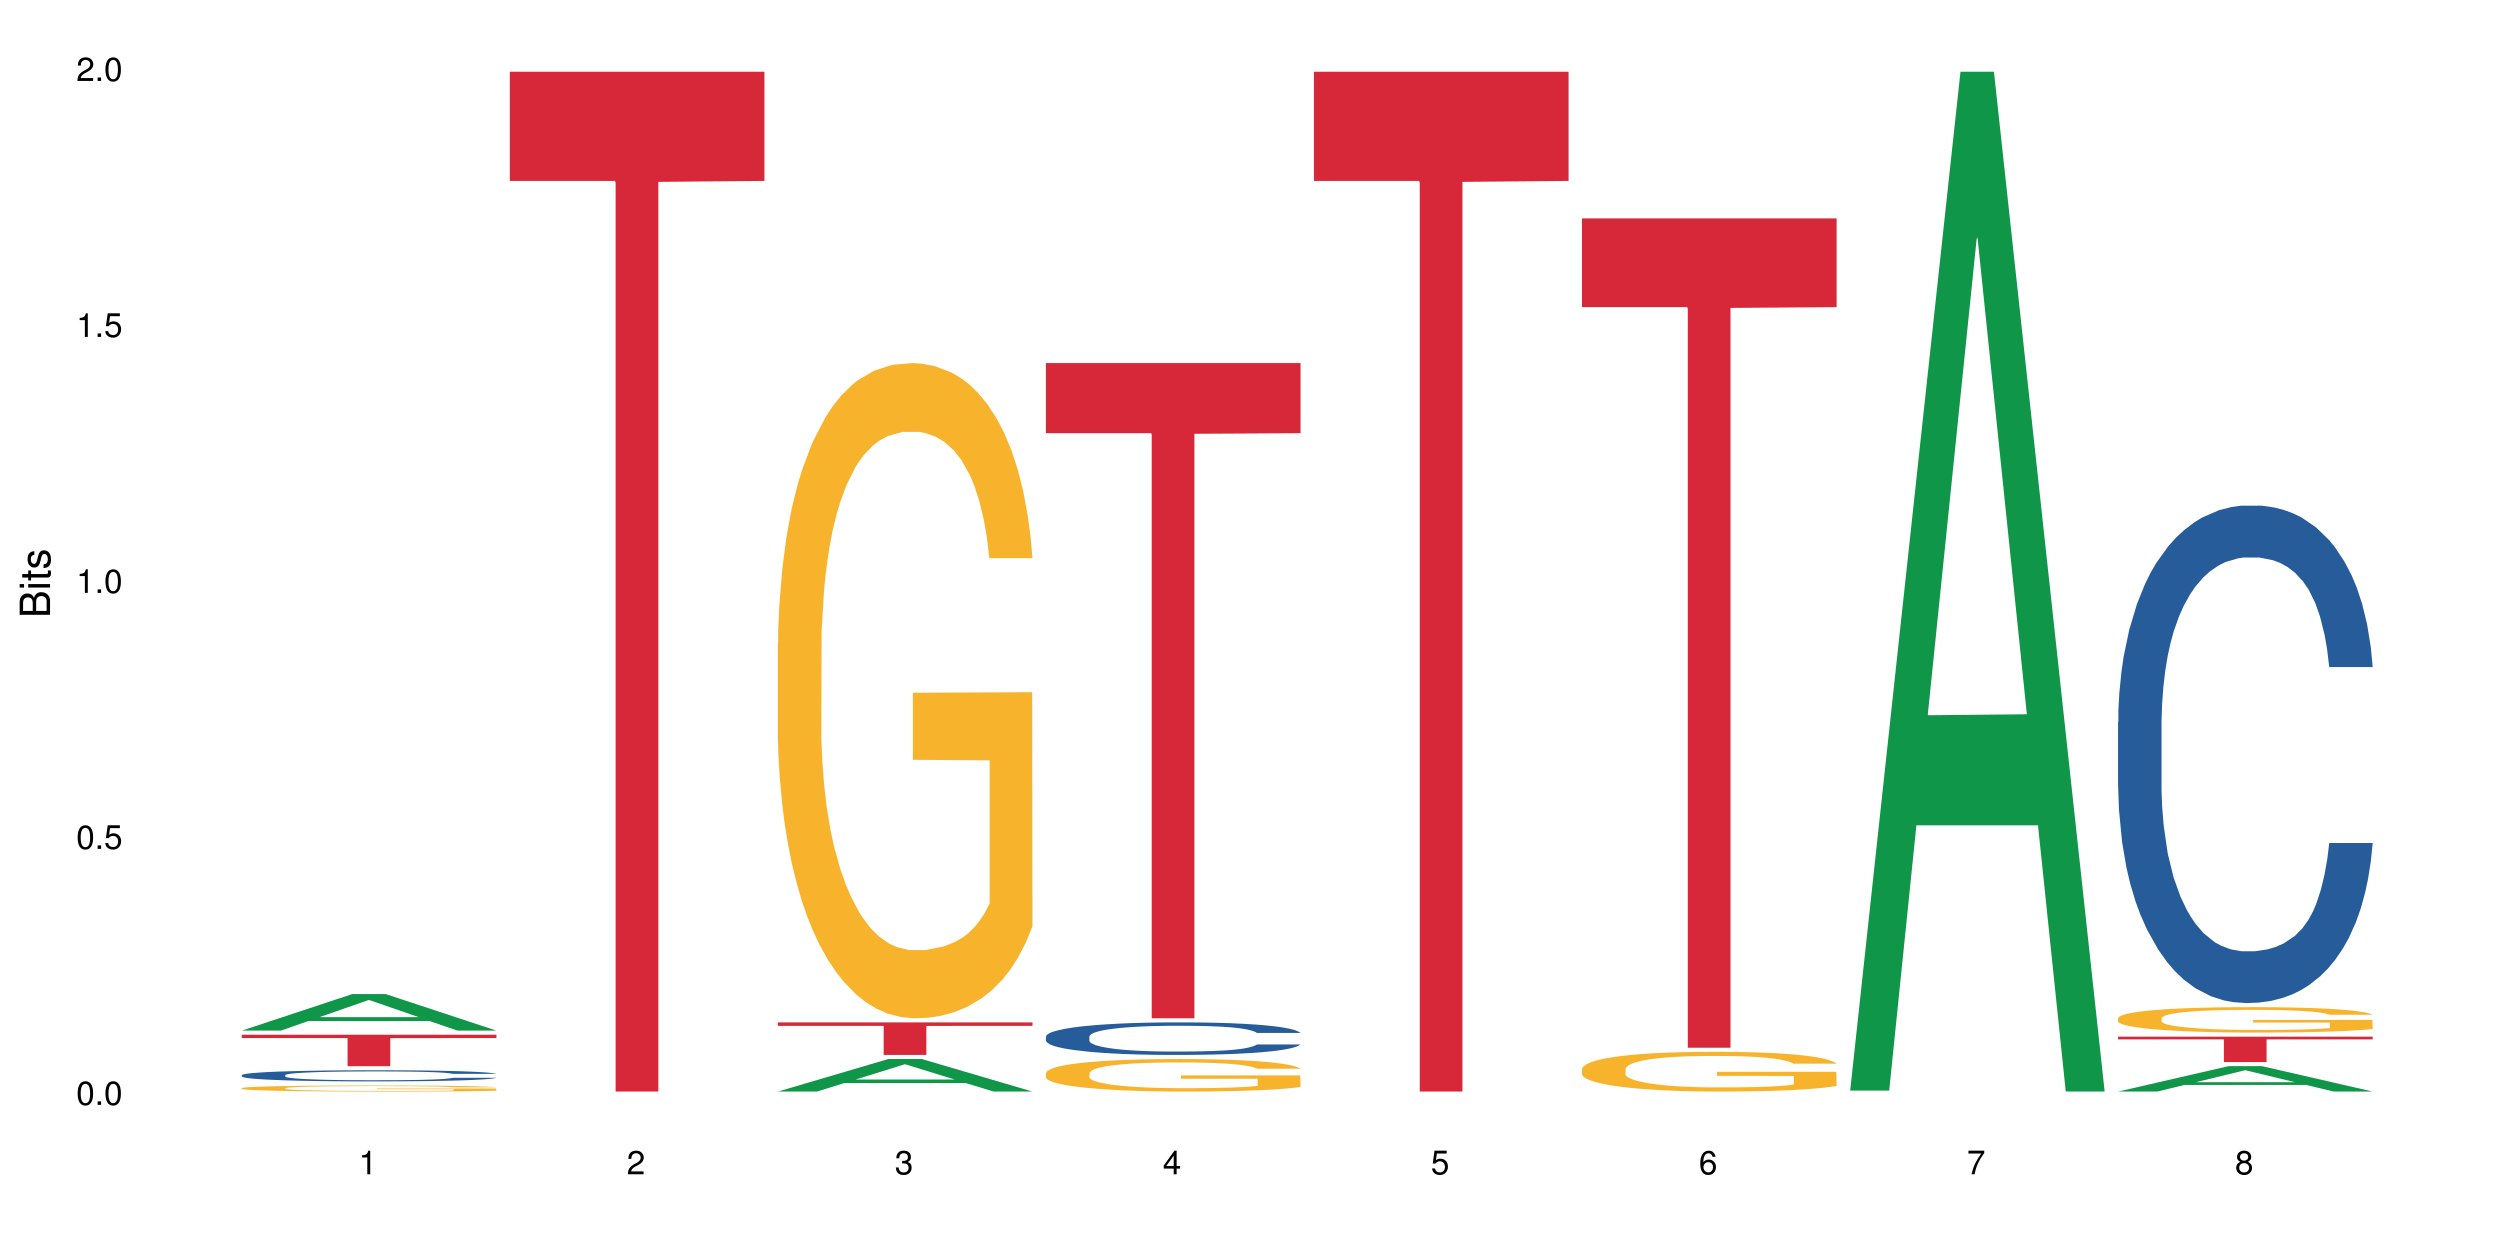<?xml version="1.0" encoding="UTF-8"?>
<svg xmlns="http://www.w3.org/2000/svg" xmlns:xlink="http://www.w3.org/1999/xlink" width="720pt" height="360pt" viewBox="0 0 720 360" version="1.1">
<defs>
<g>
<symbol overflow="visible" id="glyph0-0">
<path style="stroke:none;" d=""/>
</symbol>
<symbol overflow="visible" id="glyph0-1">
<path style="stroke:none;" d="M 2.641 -6.797 C 2 -6.797 1.422 -6.531 1.078 -6.047 C 0.641 -5.453 0.406 -4.547 0.406 -3.297 C 0.406 -1 1.188 0.219 2.641 0.219 C 4.078 0.219 4.859 -1 4.859 -3.234 C 4.859 -4.562 4.656 -5.438 4.203 -6.047 C 3.844 -6.531 3.281 -6.797 2.641 -6.797 Z M 2.641 -6.047 C 3.547 -6.047 4 -5.125 4 -3.312 C 4 -1.375 3.562 -0.484 2.625 -0.484 C 1.734 -0.484 1.281 -1.422 1.281 -3.281 C 1.281 -5.141 1.734 -6.047 2.641 -6.047 Z M 2.641 -6.047 "/>
</symbol>
<symbol overflow="visible" id="glyph0-2">
<path style="stroke:none;" d="M 1.828 -1 L 0.828 -1 L 0.828 0 L 1.828 0 Z M 1.828 -1 "/>
</symbol>
<symbol overflow="visible" id="glyph0-3">
<path style="stroke:none;" d="M 4.562 -6.797 L 1.062 -6.797 L 0.547 -3.094 L 1.328 -3.094 C 1.719 -3.562 2.047 -3.734 2.578 -3.734 C 3.484 -3.734 4.062 -3.109 4.062 -2.094 C 4.062 -1.125 3.484 -0.531 2.578 -0.531 C 1.828 -0.531 1.375 -0.906 1.188 -1.672 L 0.328 -1.672 C 0.453 -1.109 0.547 -0.844 0.75 -0.594 C 1.125 -0.078 1.828 0.219 2.594 0.219 C 3.969 0.219 4.922 -0.781 4.922 -2.219 C 4.922 -3.562 4.031 -4.484 2.719 -4.484 C 2.25 -4.484 1.859 -4.359 1.469 -4.062 L 1.734 -5.969 L 4.562 -5.969 Z M 4.562 -6.797 "/>
</symbol>
<symbol overflow="visible" id="glyph0-4">
<path style="stroke:none;" d="M 2.484 -4.844 L 2.484 0 L 3.328 0 L 3.328 -6.797 L 2.766 -6.797 C 2.469 -5.75 2.281 -5.609 0.984 -5.453 L 0.984 -4.844 Z M 2.484 -4.844 "/>
</symbol>
<symbol overflow="visible" id="glyph0-5">
<path style="stroke:none;" d="M 4.859 -0.828 L 1.281 -0.828 C 1.359 -1.391 1.672 -1.75 2.5 -2.234 L 3.469 -2.75 C 4.406 -3.266 4.906 -3.969 4.906 -4.812 C 4.906 -5.375 4.672 -5.906 4.266 -6.266 C 3.859 -6.625 3.375 -6.797 2.719 -6.797 C 1.859 -6.797 1.219 -6.5 0.844 -5.922 C 0.609 -5.562 0.5 -5.125 0.484 -4.438 L 1.328 -4.438 C 1.359 -4.906 1.406 -5.188 1.531 -5.406 C 1.75 -5.812 2.188 -6.062 2.703 -6.062 C 3.469 -6.062 4.031 -5.516 4.031 -4.781 C 4.031 -4.25 3.719 -3.797 3.125 -3.438 L 2.234 -2.938 C 0.812 -2.141 0.406 -1.5 0.328 0 L 4.859 0 Z M 4.859 -0.828 "/>
</symbol>
<symbol overflow="visible" id="glyph0-6">
<path style="stroke:none;" d="M 2.125 -3.125 L 2.578 -3.125 C 3.516 -3.125 3.984 -2.703 3.984 -1.891 C 3.984 -1.031 3.469 -0.531 2.578 -0.531 C 1.656 -0.531 1.203 -0.984 1.156 -1.969 L 0.312 -1.969 C 0.344 -1.422 0.438 -1.078 0.609 -0.766 C 0.953 -0.109 1.625 0.219 2.547 0.219 C 3.953 0.219 4.859 -0.609 4.859 -1.906 C 4.859 -2.766 4.516 -3.25 3.703 -3.516 C 4.344 -3.766 4.656 -4.25 4.656 -4.938 C 4.656 -6.109 3.875 -6.797 2.578 -6.797 C 1.203 -6.797 0.484 -6.047 0.453 -4.609 L 1.297 -4.609 C 1.312 -5.016 1.344 -5.25 1.453 -5.453 C 1.641 -5.828 2.062 -6.062 2.594 -6.062 C 3.344 -6.062 3.797 -5.625 3.797 -4.906 C 3.797 -4.422 3.609 -4.141 3.25 -3.984 C 3.016 -3.891 2.719 -3.844 2.125 -3.844 Z M 2.125 -3.125 "/>
</symbol>
<symbol overflow="visible" id="glyph0-7">
<path style="stroke:none;" d="M 3.141 -1.625 L 3.141 0 L 3.984 0 L 3.984 -1.625 L 4.984 -1.625 L 4.984 -2.391 L 3.984 -2.391 L 3.984 -6.797 L 3.359 -6.797 L 0.266 -2.516 L 0.266 -1.625 Z M 3.141 -2.391 L 1 -2.391 L 3.141 -5.359 Z M 3.141 -2.391 "/>
</symbol>
<symbol overflow="visible" id="glyph0-8">
<path style="stroke:none;" d="M 4.781 -5.031 C 4.609 -6.141 3.891 -6.797 2.844 -6.797 C 2.094 -6.797 1.422 -6.438 1.031 -5.828 C 0.609 -5.172 0.406 -4.344 0.406 -3.094 C 0.406 -1.953 0.578 -1.234 0.984 -0.625 C 1.359 -0.078 1.953 0.219 2.703 0.219 C 3.984 0.219 4.922 -0.734 4.922 -2.078 C 4.922 -3.344 4.062 -4.234 2.844 -4.234 C 2.172 -4.234 1.641 -3.969 1.281 -3.469 C 1.281 -5.125 1.828 -6.047 2.797 -6.047 C 3.391 -6.047 3.797 -5.672 3.938 -5.031 Z M 2.734 -3.484 C 3.547 -3.484 4.062 -2.922 4.062 -2 C 4.062 -1.156 3.484 -0.531 2.703 -0.531 C 1.922 -0.531 1.328 -1.188 1.328 -2.047 C 1.328 -2.891 1.906 -3.484 2.734 -3.484 Z M 2.734 -3.484 "/>
</symbol>
<symbol overflow="visible" id="glyph0-9">
<path style="stroke:none;" d="M 4.984 -6.797 L 0.438 -6.797 L 0.438 -5.969 L 4.109 -5.969 C 2.5 -3.656 1.828 -2.234 1.328 0 L 2.219 0 C 2.594 -2.172 3.453 -4.047 4.984 -6.094 Z M 4.984 -6.797 "/>
</symbol>
<symbol overflow="visible" id="glyph0-10">
<path style="stroke:none;" d="M 3.75 -3.578 C 4.453 -4 4.688 -4.344 4.688 -4.984 C 4.688 -6.047 3.844 -6.797 2.641 -6.797 C 1.438 -6.797 0.594 -6.047 0.594 -4.984 C 0.594 -4.359 0.828 -4.016 1.516 -3.578 C 0.734 -3.203 0.359 -2.641 0.359 -1.891 C 0.359 -0.641 1.297 0.219 2.641 0.219 C 3.984 0.219 4.922 -0.641 4.922 -1.875 C 4.922 -2.641 4.531 -3.203 3.75 -3.578 Z M 2.641 -6.047 C 3.359 -6.047 3.812 -5.625 3.812 -4.969 C 3.812 -4.344 3.344 -3.922 2.641 -3.922 C 1.922 -3.922 1.453 -4.344 1.453 -4.984 C 1.453 -5.625 1.922 -6.047 2.641 -6.047 Z M 2.641 -3.203 C 3.484 -3.203 4.062 -2.672 4.062 -1.875 C 4.062 -1.062 3.484 -0.531 2.625 -0.531 C 1.797 -0.531 1.219 -1.078 1.219 -1.875 C 1.219 -2.672 1.797 -3.203 2.641 -3.203 Z M 2.641 -3.203 "/>
</symbol>
<symbol overflow="visible" id="glyph1-0">
<path style="stroke:none;" d=""/>
</symbol>
<symbol overflow="visible" id="glyph1-1">
<path style="stroke:none;" d="M 0 -0.953 L 0 -4.891 C 0 -5.719 -0.234 -6.344 -0.734 -6.797 C -1.188 -7.234 -1.812 -7.469 -2.5 -7.469 C -3.547 -7.469 -4.188 -7 -4.625 -5.875 C -4.984 -6.672 -5.641 -7.094 -6.531 -7.094 C -7.156 -7.094 -7.734 -6.859 -8.141 -6.391 C -8.562 -5.938 -8.75 -5.344 -8.75 -4.5 L -8.75 -0.953 Z M -4.984 -2.062 L -7.766 -2.062 L -7.766 -4.219 C -7.766 -4.844 -7.688 -5.203 -7.453 -5.5 C -7.219 -5.812 -6.859 -5.969 -6.375 -5.969 C -5.906 -5.969 -5.531 -5.812 -5.297 -5.5 C -5.062 -5.203 -4.984 -4.844 -4.984 -4.219 Z M -0.984 -2.062 L -4 -2.062 L -4 -4.781 C -4 -5.328 -3.859 -5.688 -3.578 -5.953 C -3.297 -6.219 -2.922 -6.359 -2.484 -6.359 C -2.062 -6.359 -1.688 -6.219 -1.406 -5.953 C -1.109 -5.688 -0.984 -5.328 -0.984 -4.781 Z M -0.984 -2.062 "/>
</symbol>
<symbol overflow="visible" id="glyph1-2">
<path style="stroke:none;" d="M -6.281 -1.797 L -6.281 -0.797 L 0 -0.797 L 0 -1.797 Z M -8.75 -1.797 L -8.75 -0.797 L -7.484 -0.797 L -7.484 -1.797 Z M -8.75 -1.797 "/>
</symbol>
<symbol overflow="visible" id="glyph1-3">
<path style="stroke:none;" d="M -6.281 -3.047 L -6.281 -2.016 L -8.016 -2.016 L -8.016 -1.016 L -6.281 -1.016 L -6.281 -0.172 L -5.469 -0.172 L -5.469 -1.016 L -0.719 -1.016 C -0.078 -1.016 0.281 -1.453 0.281 -2.234 C 0.281 -2.469 0.25 -2.719 0.188 -3.047 L -0.641 -3.047 C -0.609 -2.922 -0.594 -2.766 -0.594 -2.562 C -0.594 -2.141 -0.719 -2.016 -1.156 -2.016 L -5.469 -2.016 L -5.469 -3.047 Z M -6.281 -3.047 "/>
</symbol>
<symbol overflow="visible" id="glyph1-4">
<path style="stroke:none;" d="M -4.531 -5.25 C -5.766 -5.25 -6.469 -4.422 -6.469 -2.969 C -6.469 -1.516 -5.719 -0.562 -4.547 -0.562 C -3.562 -0.562 -3.094 -1.062 -2.734 -2.562 L -2.516 -3.484 C -2.344 -4.188 -2.094 -4.469 -1.625 -4.469 C -1.047 -4.469 -0.641 -3.875 -0.641 -3 C -0.641 -2.453 -0.797 -2 -1.062 -1.75 C -1.25 -1.594 -1.422 -1.531 -1.875 -1.469 L -1.875 -0.406 C -0.422 -0.453 0.281 -1.266 0.281 -2.922 C 0.281 -4.5 -0.5 -5.516 -1.719 -5.516 C -2.656 -5.516 -3.172 -4.984 -3.469 -3.734 L -3.703 -2.766 C -3.891 -1.953 -4.156 -1.609 -4.594 -1.609 C -5.172 -1.609 -5.547 -2.125 -5.547 -2.938 C -5.547 -3.75 -5.203 -4.172 -4.531 -4.203 Z M -4.531 -5.25 "/>
</symbol>
</g>
</defs>
<g id="surface1532">
<rect x="0" y="0" width="720" height="360" style="fill:rgb(100%,100%,100%);fill-opacity:1;stroke:none;"/>
<path style=" stroke:none;fill-rule:nonzero;fill:rgb(6.275%,58.824%,28.235%);fill-opacity:1;" d="M 69.629 296.809 L 69.707 296.801 L 101.441 286.297 L 111.078 286.297 L 142.965 296.82 L 131.762 296.82 L 123.77 294.074 L 88.746 294.074 L 80.91 296.809 L 69.629 296.809 L 92.117 292.938 L 120.559 292.926 L 106.375 288.02 L 106.219 288.008 L 106.062 288.039 L 92.039 292.926 L 92.117 292.938 Z M 69.629 296.809 "/>
<path style=" stroke:none;fill-rule:nonzero;fill:rgb(14.51%,36.078%,60%);fill-opacity:1;" d="M 69.629 309.633 L 69.719 309.629 L 69.719 309.559 L 69.988 309.449 L 70.613 309.309 L 71.238 309.211 L 72.848 309.039 L 75.086 308.871 L 77.41 308.742 L 79.109 308.664 L 80.629 308.605 L 84.117 308.5 L 86.355 308.441 L 88.77 308.395 L 91.719 308.344 L 93.867 308.312 L 98.695 308.266 L 102.273 308.246 L 105.047 308.238 L 111.039 308.238 L 114.613 308.25 L 117.207 308.266 L 120.07 308.289 L 122.484 308.312 L 126.688 308.379 L 130.445 308.461 L 132.145 308.508 L 134.828 308.598 L 136.883 308.688 L 138.316 308.762 L 139.926 308.871 L 141.355 309.004 L 142.43 309.152 L 142.965 309.277 L 130.445 309.277 L 129.82 309.16 L 129.102 309.07 L 127.762 308.949 L 126.422 308.863 L 124.543 308.781 L 122.844 308.723 L 120.516 308.668 L 118.461 308.633 L 116.312 308.605 L 114.258 308.59 L 110.32 308.57 L 105.762 308.57 L 104.062 308.578 L 100.574 308.602 L 98.695 308.621 L 96.012 308.664 L 94.133 308.699 L 91.898 308.758 L 90.379 308.809 L 88.5 308.887 L 87.16 308.953 L 85.637 309.051 L 84.742 309.121 L 83.938 309.207 L 83.223 309.301 L 82.688 309.406 L 82.328 309.512 L 82.148 309.617 L 82.148 310.074 L 82.328 310.18 L 82.777 310.301 L 83.938 310.48 L 85.637 310.637 L 87.605 310.758 L 89.484 310.848 L 90.559 310.887 L 91.988 310.934 L 94.223 310.992 L 97.445 311.051 L 99.32 311.074 L 102.184 311.098 L 105.137 311.109 L 109.07 311.109 L 112.559 311.098 L 114.883 311.086 L 117.297 311.062 L 120.605 311.012 L 122.664 310.965 L 124.453 310.91 L 125.793 310.852 L 126.688 310.805 L 128.031 310.715 L 129.102 310.617 L 129.906 310.512 L 130.445 310.414 L 142.965 310.414 L 142.43 310.531 L 141.625 310.645 L 140.82 310.73 L 139.566 310.832 L 138.137 310.922 L 136.078 311.027 L 134.379 311.094 L 132.145 311.168 L 130.086 311.223 L 127.852 311.273 L 124.543 311.332 L 122.395 311.359 L 120.07 311.387 L 117.297 311.41 L 113.809 311.43 L 110.055 311.441 L 106.566 311.445 L 102.809 311.441 L 100.035 311.43 L 96.371 311.402 L 91.809 311.348 L 88.5 311.293 L 85.906 311.238 L 83.672 311.18 L 81.168 311.098 L 77.945 310.969 L 75.98 310.871 L 74.637 310.789 L 73.117 310.676 L 72.043 310.57 L 70.793 310.406 L 69.898 310.199 L 69.629 310.039 Z M 69.629 309.633 "/>
<path style=" stroke:none;fill-rule:nonzero;fill:rgb(96.863%,70.196%,16.863%);fill-opacity:1;" d="M 69.629 313.371 L 69.719 313.371 L 69.719 313.34 L 70.078 313.266 L 70.973 313.168 L 72.133 313.086 L 73.387 313.023 L 74.191 312.988 L 75.531 312.941 L 76.695 312.906 L 79.645 312.836 L 83.402 312.77 L 85.461 312.738 L 87.785 312.711 L 91.094 312.684 L 92.613 312.672 L 97.266 312.645 L 102.543 312.629 L 108.355 312.625 L 111.039 312.625 L 114.703 312.633 L 119.711 312.652 L 122.574 312.668 L 124.809 312.684 L 127.137 312.703 L 129.996 312.734 L 132.68 312.773 L 134.828 312.812 L 136.973 312.859 L 138.762 312.91 L 140.281 312.965 L 141.625 313.031 L 142.43 313.09 L 142.965 313.145 L 130.535 313.145 L 129.82 313.09 L 129.016 313.047 L 127.672 312.992 L 126.332 312.953 L 124.988 312.926 L 122.484 312.883 L 120.34 312.859 L 117.656 312.836 L 115.062 312.82 L 112.109 312.812 L 110.32 312.809 L 105.582 312.809 L 101.289 312.82 L 98.785 312.832 L 96.996 312.844 L 94.492 312.867 L 92.973 312.887 L 89.395 312.949 L 87.605 312.996 L 86.621 313.023 L 85.371 313.074 L 84.477 313.117 L 83.492 313.18 L 82.953 313.227 L 82.238 313.336 L 82.148 313.621 L 82.418 313.684 L 82.953 313.75 L 83.672 313.805 L 84.742 313.867 L 85.816 313.914 L 87.695 313.977 L 89.305 314.016 L 90.559 314.043 L 92.973 314.086 L 93.957 314.102 L 96.281 314.129 L 98.695 314.152 L 101.648 314.172 L 103.883 314.18 L 107.461 314.188 L 112.02 314.188 L 117.387 314.18 L 120.785 314.168 L 123.109 314.152 L 124.633 314.145 L 126.508 314.125 L 127.852 314.109 L 129.102 314.09 L 130.625 314.066 L 130.625 313.684 L 108.535 313.684 L 108.535 313.504 L 142.875 313.5 L 142.965 314.125 L 141.086 314.168 L 138.762 314.211 L 136.527 314.242 L 134.199 314.27 L 130.891 314.301 L 128.207 314.316 L 124.094 314.34 L 120.34 314.355 L 116.402 314.363 L 112.914 314.367 L 108.801 314.371 L 105.137 314.367 L 101.199 314.359 L 98.07 314.344 L 95.207 314.328 L 92.344 314.309 L 88.77 314.273 L 86.441 314.246 L 84.027 314.215 L 81.613 314.176 L 79.469 314.133 L 78.035 314.098 L 76.605 314.059 L 75.086 314.012 L 73.652 313.957 L 72.582 313.91 L 71.598 313.852 L 70.883 313.801 L 70.164 313.727 L 69.809 313.672 L 69.629 313.621 Z M 69.629 313.371 "/>
<path style=" stroke:none;fill-rule:nonzero;fill:rgb(83.922%,15.686%,22.353%);fill-opacity:1;" d="M 69.629 298 L 142.965 298 L 142.965 298.969 L 112.402 298.977 L 112.402 307.059 L 100.105 307.059 L 100.105 298.984 L 99.926 298.969 L 69.629 298.969 Z M 69.629 298 "/>
<path style=" stroke:none;fill-rule:nonzero;fill:rgb(83.922%,15.686%,22.353%);fill-opacity:1;" d="M 146.824 20.664 L 220.16 20.664 L 220.16 52.102 L 189.598 52.379 L 189.598 314.371 L 177.301 314.371 L 177.301 52.652 L 177.121 52.102 L 146.824 52.102 Z M 146.824 20.664 "/>
<path style=" stroke:none;fill-rule:nonzero;fill:rgb(6.275%,58.824%,28.235%);fill-opacity:1;" d="M 224.02 314.363 L 224.098 314.352 L 255.832 305 L 265.469 305 L 297.355 314.371 L 286.152 314.371 L 278.16 311.926 L 243.141 311.926 L 235.305 314.363 L 224.02 314.363 L 246.508 310.914 L 274.949 310.902 L 260.77 306.531 L 260.609 306.523 L 260.453 306.551 L 246.43 310.902 L 246.508 310.914 Z M 224.02 314.363 "/>
<path style=" stroke:none;fill-rule:nonzero;fill:rgb(96.863%,70.196%,16.863%);fill-opacity:1;" d="M 224.02 185.387 L 224.109 185.215 L 224.109 181.766 L 224.469 174.012 L 225.363 163.324 L 226.523 154.535 L 227.777 147.645 L 228.582 144.023 L 229.926 138.855 L 231.086 135.062 L 234.039 127.309 L 237.793 120.07 L 239.852 116.965 L 242.176 114.035 L 245.484 110.762 L 247.004 109.555 L 251.656 106.797 L 256.934 105.074 L 262.746 104.559 L 265.43 104.73 L 269.098 105.418 L 274.105 107.316 L 276.965 109.039 L 279.203 110.762 L 281.527 113.004 L 284.391 116.449 L 287.074 120.586 L 289.219 124.723 L 291.367 129.891 L 293.152 135.406 L 294.676 141.438 L 296.016 148.676 L 296.82 154.711 L 297.355 160.742 L 284.926 160.742 L 284.211 154.711 L 283.406 150.055 L 282.062 144.367 L 280.723 140.23 L 279.383 136.957 L 276.875 132.477 L 274.73 129.719 L 272.047 127.309 L 269.453 125.754 L 266.504 124.723 L 264.715 124.379 L 259.973 124.379 L 255.68 125.582 L 253.176 126.961 L 251.387 128.34 L 248.883 130.926 L 247.363 132.992 L 246.469 134.371 L 243.785 139.715 L 241.996 144.539 L 241.016 147.816 L 239.762 152.984 L 238.867 157.641 L 237.883 164.531 L 237.348 169.703 L 236.633 181.422 L 236.543 212.445 L 236.809 218.992 L 237.348 226.059 L 238.062 232.262 L 239.137 238.812 L 240.207 243.809 L 242.086 250.531 L 243.695 255.012 L 244.949 257.941 L 247.363 262.594 L 248.348 264.145 L 250.672 267.246 L 253.086 269.66 L 256.039 271.73 L 258.273 272.762 L 261.852 273.625 L 266.414 273.625 L 271.777 272.59 L 275.176 271.211 L 277.504 269.832 L 279.023 268.625 L 280.902 266.73 L 282.242 265.008 L 283.496 263.113 L 285.016 260.184 L 285.016 218.992 L 262.926 218.82 L 262.926 199.52 L 297.27 199.344 L 297.355 266.73 L 295.48 271.383 L 293.152 275.863 L 290.918 279.312 L 288.594 282.242 L 285.285 285.516 L 282.602 287.586 L 278.488 289.996 L 274.73 291.547 L 270.797 292.582 L 267.309 293.098 L 263.195 293.27 L 259.527 292.926 L 255.59 291.895 L 252.461 290.516 L 249.598 288.789 L 246.738 286.551 L 243.16 282.93 L 240.836 280 L 238.422 276.383 L 236.004 272.074 L 233.859 267.422 L 232.43 263.801 L 230.996 259.664 L 229.477 254.496 L 228.047 248.637 L 226.973 243.293 L 225.988 237.262 L 225.273 231.574 L 224.559 223.816 L 224.199 217.613 L 224.02 212.27 Z M 224.02 185.387 "/>
<path style=" stroke:none;fill-rule:nonzero;fill:rgb(83.922%,15.686%,22.353%);fill-opacity:1;" d="M 224.02 294.449 L 297.355 294.449 L 297.355 295.453 L 266.793 295.461 L 266.793 303.82 L 254.496 303.82 L 254.496 295.473 L 254.316 295.453 L 224.02 295.453 Z M 224.02 294.449 "/>
<path style=" stroke:none;fill-rule:nonzero;fill:rgb(14.51%,36.078%,60%);fill-opacity:1;" d="M 301.219 298.527 L 301.305 298.52 L 301.305 298.312 L 301.574 297.988 L 302.199 297.578 L 302.828 297.293 L 304.438 296.789 L 306.672 296.301 L 308.996 295.926 L 310.695 295.703 L 312.219 295.531 L 315.707 295.215 L 317.941 295.051 L 320.355 294.906 L 323.309 294.758 L 325.453 294.672 L 330.285 294.535 L 333.859 294.477 L 336.633 294.449 L 342.625 294.449 L 346.203 294.484 L 348.797 294.527 L 351.656 294.598 L 354.074 294.672 L 358.277 294.863 L 362.031 295.102 L 363.73 295.238 L 366.414 295.504 L 368.473 295.762 L 369.902 295.984 L 371.512 296.301 L 372.945 296.688 L 374.016 297.125 L 374.555 297.492 L 362.031 297.492 L 361.406 297.148 L 360.691 296.883 L 359.348 296.531 L 358.008 296.285 L 356.129 296.035 L 354.43 295.871 L 352.105 295.711 L 350.047 295.605 L 347.902 295.531 L 345.844 295.48 L 341.91 295.426 L 337.348 295.426 L 335.648 295.445 L 332.16 295.512 L 330.285 295.574 L 327.602 295.691 L 325.723 295.805 L 323.484 295.977 L 321.965 296.121 L 320.086 296.344 L 318.746 296.539 L 317.227 296.824 L 316.332 297.039 L 315.527 297.277 L 314.812 297.559 L 314.273 297.859 L 313.918 298.176 L 313.738 298.484 L 313.738 299.812 L 313.918 300.121 L 314.363 300.48 L 315.527 301.004 L 317.227 301.457 L 319.195 301.816 L 321.07 302.074 L 322.145 302.195 L 323.574 302.332 L 325.812 302.504 L 329.031 302.672 L 330.91 302.742 L 333.77 302.809 L 336.723 302.844 L 340.656 302.844 L 344.145 302.809 L 346.473 302.766 L 348.887 302.699 L 352.195 302.555 L 354.25 302.418 L 356.039 302.254 L 357.383 302.09 L 358.277 301.953 L 359.617 301.688 L 360.691 301.398 L 361.496 301.098 L 362.031 300.805 L 374.555 300.805 L 374.016 301.148 L 373.211 301.484 L 372.406 301.73 L 371.156 302.031 L 369.723 302.297 L 367.668 302.598 L 365.969 302.793 L 363.73 303.008 L 361.676 303.172 L 359.438 303.316 L 356.129 303.488 L 353.984 303.574 L 351.656 303.648 L 348.887 303.719 L 345.398 303.777 L 341.641 303.812 L 338.152 303.82 L 334.398 303.805 L 331.625 303.77 L 327.957 303.691 L 323.398 303.539 L 320.086 303.375 L 317.496 303.215 L 315.258 303.043 L 312.754 302.809 L 309.535 302.434 L 307.566 302.141 L 306.227 301.902 L 304.707 301.57 L 303.633 301.27 L 302.379 300.789 L 301.484 300.18 L 301.219 299.711 Z M 301.219 298.527 "/>
<path style=" stroke:none;fill-rule:nonzero;fill:rgb(96.863%,70.196%,16.863%);fill-opacity:1;" d="M 301.219 309.016 L 301.305 309.004 L 301.305 308.836 L 301.664 308.449 L 302.559 307.918 L 303.723 307.48 L 304.973 307.141 L 305.777 306.961 L 307.121 306.703 L 308.281 306.516 L 311.234 306.129 L 314.988 305.77 L 317.047 305.617 L 319.371 305.473 L 322.68 305.309 L 324.203 305.25 L 328.852 305.113 L 334.129 305.027 L 339.941 305 L 342.625 305.008 L 346.293 305.043 L 351.301 305.137 L 354.164 305.223 L 356.398 305.309 L 358.723 305.418 L 361.586 305.59 L 364.27 305.797 L 366.414 306 L 368.562 306.258 L 370.352 306.531 L 371.871 306.832 L 373.211 307.191 L 374.016 307.492 L 374.555 307.789 L 362.121 307.789 L 361.406 307.492 L 360.602 307.258 L 359.262 306.977 L 357.918 306.773 L 356.578 306.609 L 354.074 306.387 L 351.926 306.25 L 349.242 306.129 L 346.648 306.055 L 343.699 306 L 341.91 305.984 L 337.168 305.984 L 332.875 306.043 L 330.371 306.113 L 328.586 306.18 L 326.078 306.309 L 324.559 306.414 L 323.664 306.48 L 320.98 306.746 L 319.195 306.984 L 318.211 307.148 L 316.957 307.406 L 316.062 307.637 L 315.078 307.977 L 314.543 308.234 L 313.828 308.816 L 313.738 310.355 L 314.008 310.684 L 314.543 311.035 L 315.258 311.34 L 316.332 311.668 L 317.406 311.914 L 319.281 312.25 L 320.895 312.473 L 322.145 312.617 L 324.559 312.848 L 325.543 312.926 L 327.867 313.078 L 330.285 313.199 L 333.234 313.301 L 335.469 313.352 L 339.047 313.395 L 343.609 313.395 L 348.977 313.344 L 352.375 313.273 L 354.699 313.207 L 356.219 313.148 L 358.098 313.055 L 359.438 312.969 L 360.691 312.875 L 362.211 312.727 L 362.211 310.684 L 340.121 310.676 L 340.121 309.715 L 374.465 309.707 L 374.555 313.055 L 372.676 313.285 L 370.352 313.508 L 368.113 313.676 L 365.789 313.824 L 362.48 313.984 L 359.797 314.09 L 355.684 314.207 L 351.926 314.285 L 347.992 314.336 L 344.504 314.363 L 340.391 314.371 L 336.723 314.355 L 332.789 314.301 L 329.656 314.234 L 326.797 314.148 L 323.934 314.035 L 320.355 313.855 L 318.031 313.711 L 315.617 313.531 L 313.203 313.316 L 311.055 313.086 L 309.625 312.906 L 308.191 312.703 L 306.672 312.445 L 305.242 312.156 L 304.168 311.891 L 303.184 311.59 L 302.469 311.309 L 301.754 310.922 L 301.395 310.613 L 301.219 310.348 Z M 301.219 309.016 "/>
<path style=" stroke:none;fill-rule:nonzero;fill:rgb(83.922%,15.686%,22.353%);fill-opacity:1;" d="M 301.219 104.559 L 374.555 104.559 L 374.555 124.758 L 343.988 124.934 L 343.988 293.27 L 331.691 293.27 L 331.691 125.113 L 331.516 124.758 L 301.219 124.758 Z M 301.219 104.559 "/>
<path style=" stroke:none;fill-rule:nonzero;fill:rgb(83.922%,15.686%,22.353%);fill-opacity:1;" d="M 378.414 20.664 L 451.75 20.664 L 451.75 52.102 L 421.184 52.379 L 421.184 314.371 L 408.887 314.371 L 408.887 52.652 L 408.711 52.102 L 378.414 52.102 Z M 378.414 20.664 "/>
<path style=" stroke:none;fill-rule:nonzero;fill:rgb(96.863%,70.196%,16.863%);fill-opacity:1;" d="M 455.609 307.824 L 455.699 307.812 L 455.699 307.602 L 456.055 307.133 L 456.949 306.484 L 458.113 305.949 L 459.367 305.531 L 460.172 305.312 L 461.512 305 L 462.676 304.77 L 465.625 304.297 L 469.383 303.859 L 471.438 303.672 L 473.766 303.492 L 477.074 303.293 L 478.594 303.219 L 483.246 303.055 L 488.52 302.949 L 494.336 302.918 L 497.016 302.926 L 500.684 302.969 L 505.691 303.086 L 508.555 303.188 L 510.789 303.293 L 513.117 303.43 L 515.977 303.641 L 518.66 303.891 L 520.805 304.141 L 522.953 304.453 L 524.742 304.789 L 526.262 305.156 L 527.605 305.594 L 528.41 305.961 L 528.945 306.328 L 516.516 306.328 L 515.797 305.961 L 514.992 305.68 L 513.652 305.332 L 512.309 305.082 L 510.969 304.883 L 508.465 304.613 L 506.316 304.445 L 503.637 304.297 L 501.043 304.203 L 498.09 304.141 L 496.301 304.121 L 491.562 304.121 L 487.27 304.191 L 484.766 304.277 L 482.977 304.359 L 480.473 304.516 L 478.953 304.645 L 478.059 304.727 L 475.375 305.051 L 473.586 305.344 L 472.602 305.543 L 471.348 305.855 L 470.457 306.141 L 469.473 306.559 L 468.934 306.871 L 468.219 307.582 L 468.129 309.465 L 468.398 309.863 L 468.934 310.293 L 469.648 310.668 L 470.723 311.066 L 471.797 311.367 L 473.676 311.777 L 475.285 312.047 L 476.535 312.227 L 478.953 312.508 L 479.934 312.602 L 482.262 312.793 L 484.676 312.938 L 487.625 313.062 L 489.863 313.125 L 493.441 313.18 L 498 313.18 L 503.367 313.117 L 506.766 313.031 L 509.09 312.949 L 510.609 312.875 L 512.488 312.762 L 513.832 312.656 L 515.082 312.539 L 516.602 312.363 L 516.602 309.863 L 494.512 309.852 L 494.512 308.68 L 528.855 308.672 L 528.945 312.762 L 527.066 313.043 L 524.742 313.312 L 522.508 313.523 L 520.18 313.703 L 516.871 313.898 L 514.188 314.027 L 510.074 314.172 L 506.316 314.266 L 502.383 314.328 L 498.895 314.359 L 494.781 314.371 L 491.113 314.352 L 487.18 314.285 L 484.051 314.203 L 481.188 314.098 L 478.324 313.961 L 474.746 313.742 L 472.422 313.566 L 470.008 313.344 L 467.594 313.086 L 465.445 312.801 L 464.016 312.582 L 462.586 312.332 L 461.066 312.016 L 459.633 311.66 L 458.559 311.336 L 457.578 310.973 L 456.859 310.625 L 456.145 310.156 L 455.789 309.777 L 455.609 309.453 Z M 455.609 307.824 "/>
<path style=" stroke:none;fill-rule:nonzero;fill:rgb(83.922%,15.686%,22.353%);fill-opacity:1;" d="M 455.609 62.891 L 528.945 62.891 L 528.945 88.457 L 498.383 88.68 L 498.383 301.738 L 486.086 301.738 L 486.086 88.906 L 485.906 88.457 L 455.609 88.457 Z M 455.609 62.891 "/>
<path style=" stroke:none;fill-rule:nonzero;fill:rgb(6.275%,58.824%,28.235%);fill-opacity:1;" d="M 532.805 314.094 L 532.883 313.82 L 564.617 20.664 L 574.254 20.664 L 606.141 314.371 L 594.938 314.371 L 586.945 237.703 L 551.922 237.703 L 544.086 314.094 L 532.805 314.094 L 555.293 205.988 L 583.734 205.711 L 569.551 68.648 L 569.395 68.375 L 569.238 69.199 L 555.215 205.711 L 555.293 205.988 Z M 532.805 314.094 "/>
<path style=" stroke:none;fill-rule:nonzero;fill:rgb(6.275%,58.824%,28.235%);fill-opacity:1;" d="M 610 314.363 L 610.078 314.355 L 641.812 307.055 L 651.449 307.055 L 683.336 314.371 L 672.133 314.371 L 664.141 312.461 L 629.117 312.461 L 621.285 314.363 L 610 314.363 L 632.488 311.672 L 660.93 311.664 L 646.746 308.25 L 646.59 308.242 L 646.434 308.262 L 632.41 311.664 L 632.488 311.672 Z M 610 314.363 "/>
<path style=" stroke:none;fill-rule:nonzero;fill:rgb(14.51%,36.078%,60%);fill-opacity:1;" d="M 610 207.961 L 610.09 207.832 L 610.09 204.688 L 610.359 199.711 L 610.984 193.426 L 611.609 189.105 L 613.219 181.379 L 615.457 173.918 L 617.781 168.156 L 619.48 164.75 L 621 162.133 L 624.488 157.289 L 626.727 154.801 L 629.141 152.574 L 632.09 150.348 L 634.238 149.039 L 639.066 146.941 L 642.645 146.027 L 645.418 145.633 L 651.41 145.633 L 654.988 146.156 L 657.578 146.812 L 660.441 147.859 L 662.855 149.039 L 667.059 151.918 L 670.816 155.586 L 672.516 157.68 L 675.199 161.738 L 677.254 165.668 L 678.688 169.074 L 680.297 173.918 L 681.727 179.809 L 682.801 186.488 L 683.336 192.117 L 670.816 192.117 L 670.191 186.879 L 669.477 182.82 L 668.133 177.453 L 666.793 173.656 L 664.914 169.859 L 663.215 167.371 L 660.891 164.883 L 658.832 163.312 L 656.688 162.133 L 654.629 161.348 L 650.695 160.562 L 646.133 160.562 L 644.434 160.824 L 640.945 161.871 L 639.066 162.789 L 636.383 164.621 L 634.508 166.324 L 632.27 168.941 L 630.75 171.168 L 628.871 174.57 L 627.531 177.582 L 626.008 181.906 L 625.117 185.18 L 624.309 188.844 L 623.594 193.164 L 623.059 197.75 L 622.699 202.594 L 622.523 207.309 L 622.523 227.602 L 622.699 232.316 L 623.148 237.816 L 624.309 245.805 L 626.008 252.742 L 627.977 258.242 L 629.855 262.172 L 630.93 264.004 L 632.359 266.098 L 634.594 268.719 L 637.816 271.336 L 639.691 272.383 L 642.555 273.434 L 645.508 273.957 L 649.441 273.957 L 652.93 273.434 L 655.254 272.777 L 657.668 271.73 L 660.977 269.504 L 663.035 267.41 L 664.824 264.922 L 666.164 262.434 L 667.059 260.34 L 668.402 256.277 L 669.477 251.828 L 670.281 247.242 L 670.816 242.793 L 683.336 242.793 L 682.801 248.031 L 681.996 253.137 L 681.191 256.934 L 679.938 261.516 L 678.508 265.574 L 676.449 270.16 L 674.75 273.172 L 672.516 276.445 L 670.457 278.934 L 668.223 281.156 L 664.914 283.777 L 662.766 285.086 L 660.441 286.266 L 657.668 287.312 L 654.18 288.227 L 650.426 288.754 L 646.938 288.883 L 643.18 288.621 L 640.41 288.098 L 636.742 286.918 L 632.18 284.562 L 628.871 282.074 L 626.277 279.586 L 624.043 276.969 L 621.539 273.434 L 618.316 267.672 L 616.352 263.219 L 615.008 259.551 L 613.488 254.445 L 612.414 249.863 L 611.164 242.531 L 610.27 233.234 L 610 226.031 Z M 610 207.961 "/>
<path style=" stroke:none;fill-rule:nonzero;fill:rgb(96.863%,70.196%,16.863%);fill-opacity:1;" d="M 610 293.195 L 610.09 293.191 L 610.09 293.055 L 610.449 292.754 L 611.344 292.34 L 612.504 292 L 613.758 291.734 L 614.562 291.594 L 615.902 291.391 L 617.066 291.246 L 620.016 290.945 L 623.773 290.664 L 625.832 290.543 L 628.156 290.43 L 631.465 290.305 L 632.984 290.258 L 637.637 290.148 L 642.914 290.082 L 648.727 290.062 L 651.41 290.07 L 655.074 290.098 L 660.086 290.168 L 662.945 290.238 L 665.184 290.305 L 667.508 290.391 L 670.367 290.523 L 673.051 290.684 L 675.199 290.844 L 677.344 291.047 L 679.133 291.258 L 680.652 291.492 L 681.996 291.773 L 682.801 292.008 L 683.336 292.242 L 670.906 292.242 L 670.191 292.008 L 669.387 291.828 L 668.043 291.605 L 666.703 291.445 L 665.359 291.32 L 662.855 291.145 L 660.711 291.039 L 658.027 290.945 L 655.434 290.883 L 652.48 290.844 L 650.695 290.832 L 645.953 290.832 L 641.66 290.879 L 639.156 290.93 L 637.367 290.984 L 634.863 291.086 L 633.344 291.164 L 632.449 291.219 L 629.766 291.426 L 627.977 291.613 L 626.992 291.738 L 625.742 291.941 L 624.848 292.121 L 623.863 292.387 L 623.328 292.59 L 622.609 293.043 L 622.523 294.246 L 622.789 294.5 L 623.328 294.773 L 624.043 295.016 L 625.117 295.27 L 626.188 295.461 L 628.066 295.723 L 629.676 295.895 L 630.93 296.008 L 633.344 296.191 L 634.328 296.25 L 636.652 296.371 L 639.066 296.465 L 642.02 296.543 L 644.254 296.582 L 647.832 296.617 L 652.395 296.617 L 657.758 296.578 L 661.156 296.523 L 663.484 296.469 L 665.004 296.422 L 666.883 296.352 L 668.223 296.285 L 669.477 296.211 L 670.996 296.098 L 670.996 294.5 L 648.906 294.492 L 648.906 293.746 L 683.246 293.738 L 683.336 296.352 L 681.457 296.531 L 679.133 296.703 L 676.898 296.836 L 674.574 296.953 L 671.262 297.078 L 668.582 297.16 L 664.465 297.254 L 660.711 297.312 L 656.773 297.352 L 653.285 297.371 L 649.172 297.379 L 645.508 297.367 L 641.57 297.324 L 638.441 297.273 L 635.578 297.207 L 632.719 297.117 L 629.141 296.977 L 626.816 296.863 L 624.398 296.723 L 621.984 296.559 L 619.84 296.375 L 618.406 296.238 L 616.977 296.074 L 615.457 295.875 L 614.027 295.648 L 612.953 295.441 L 611.969 295.207 L 611.254 294.988 L 610.539 294.688 L 610.18 294.445 L 610 294.238 Z M 610 293.195 "/>
<path style=" stroke:none;fill-rule:nonzero;fill:rgb(83.922%,15.686%,22.353%);fill-opacity:1;" d="M 610 298.559 L 683.336 298.559 L 683.336 299.34 L 652.773 299.348 L 652.773 305.875 L 640.477 305.875 L 640.477 299.355 L 640.297 299.34 L 610 299.34 Z M 610 298.559 "/>
<g style="fill:rgb(0%,0%,0%);fill-opacity:1;">
  <use xlink:href="#glyph0-1" x="21.957" y="318.198"/>
  <use xlink:href="#glyph0-2" x="27.291" y="318.198"/>
  <use xlink:href="#glyph0-1" x="29.958" y="318.198"/>
</g>
<g style="fill:rgb(0%,0%,0%);fill-opacity:1;">
  <use xlink:href="#glyph0-1" x="21.957" y="244.476"/>
  <use xlink:href="#glyph0-2" x="27.291" y="244.476"/>
  <use xlink:href="#glyph0-3" x="29.958" y="244.476"/>
</g>
<g style="fill:rgb(0%,0%,0%);fill-opacity:1;">
  <use xlink:href="#glyph0-4" x="21.957" y="170.753"/>
  <use xlink:href="#glyph0-2" x="27.291" y="170.753"/>
  <use xlink:href="#glyph0-1" x="29.958" y="170.753"/>
</g>
<g style="fill:rgb(0%,0%,0%);fill-opacity:1;">
  <use xlink:href="#glyph0-4" x="21.957" y="97.034"/>
  <use xlink:href="#glyph0-2" x="27.291" y="97.034"/>
  <use xlink:href="#glyph0-3" x="29.958" y="97.034"/>
</g>
<g style="fill:rgb(0%,0%,0%);fill-opacity:1;">
  <use xlink:href="#glyph0-5" x="21.957" y="23.312"/>
  <use xlink:href="#glyph0-2" x="27.291" y="23.312"/>
  <use xlink:href="#glyph0-1" x="29.958" y="23.312"/>
</g>
<g style="fill:rgb(0%,0%,0%);fill-opacity:1;">
  <use xlink:href="#glyph0-4" x="103.297" y="338.19"/>
</g>
<g style="fill:rgb(0%,0%,0%);fill-opacity:1;">
  <use xlink:href="#glyph0-5" x="180.492" y="338.19"/>
</g>
<g style="fill:rgb(0%,0%,0%);fill-opacity:1;">
  <use xlink:href="#glyph0-6" x="257.688" y="338.19"/>
</g>
<g style="fill:rgb(0%,0%,0%);fill-opacity:1;">
  <use xlink:href="#glyph0-7" x="334.887" y="338.19"/>
</g>
<g style="fill:rgb(0%,0%,0%);fill-opacity:1;">
  <use xlink:href="#glyph0-3" x="412.082" y="338.19"/>
</g>
<g style="fill:rgb(0%,0%,0%);fill-opacity:1;">
  <use xlink:href="#glyph0-8" x="489.277" y="338.19"/>
</g>
<g style="fill:rgb(0%,0%,0%);fill-opacity:1;">
  <use xlink:href="#glyph0-9" x="566.473" y="338.19"/>
</g>
<g style="fill:rgb(0%,0%,0%);fill-opacity:1;">
  <use xlink:href="#glyph0-10" x="643.668" y="338.19"/>
</g>
<g style="fill:rgb(0%,0%,0%);fill-opacity:1;">
  <use xlink:href="#glyph1-1" x="14.412" y="178.016"/>
  <use xlink:href="#glyph1-2" x="14.412" y="170.012"/>
  <use xlink:href="#glyph1-3" x="14.412" y="167.348"/>
  <use xlink:href="#glyph1-4" x="14.412" y="164.012"/>
</g>
</g>
</svg>
